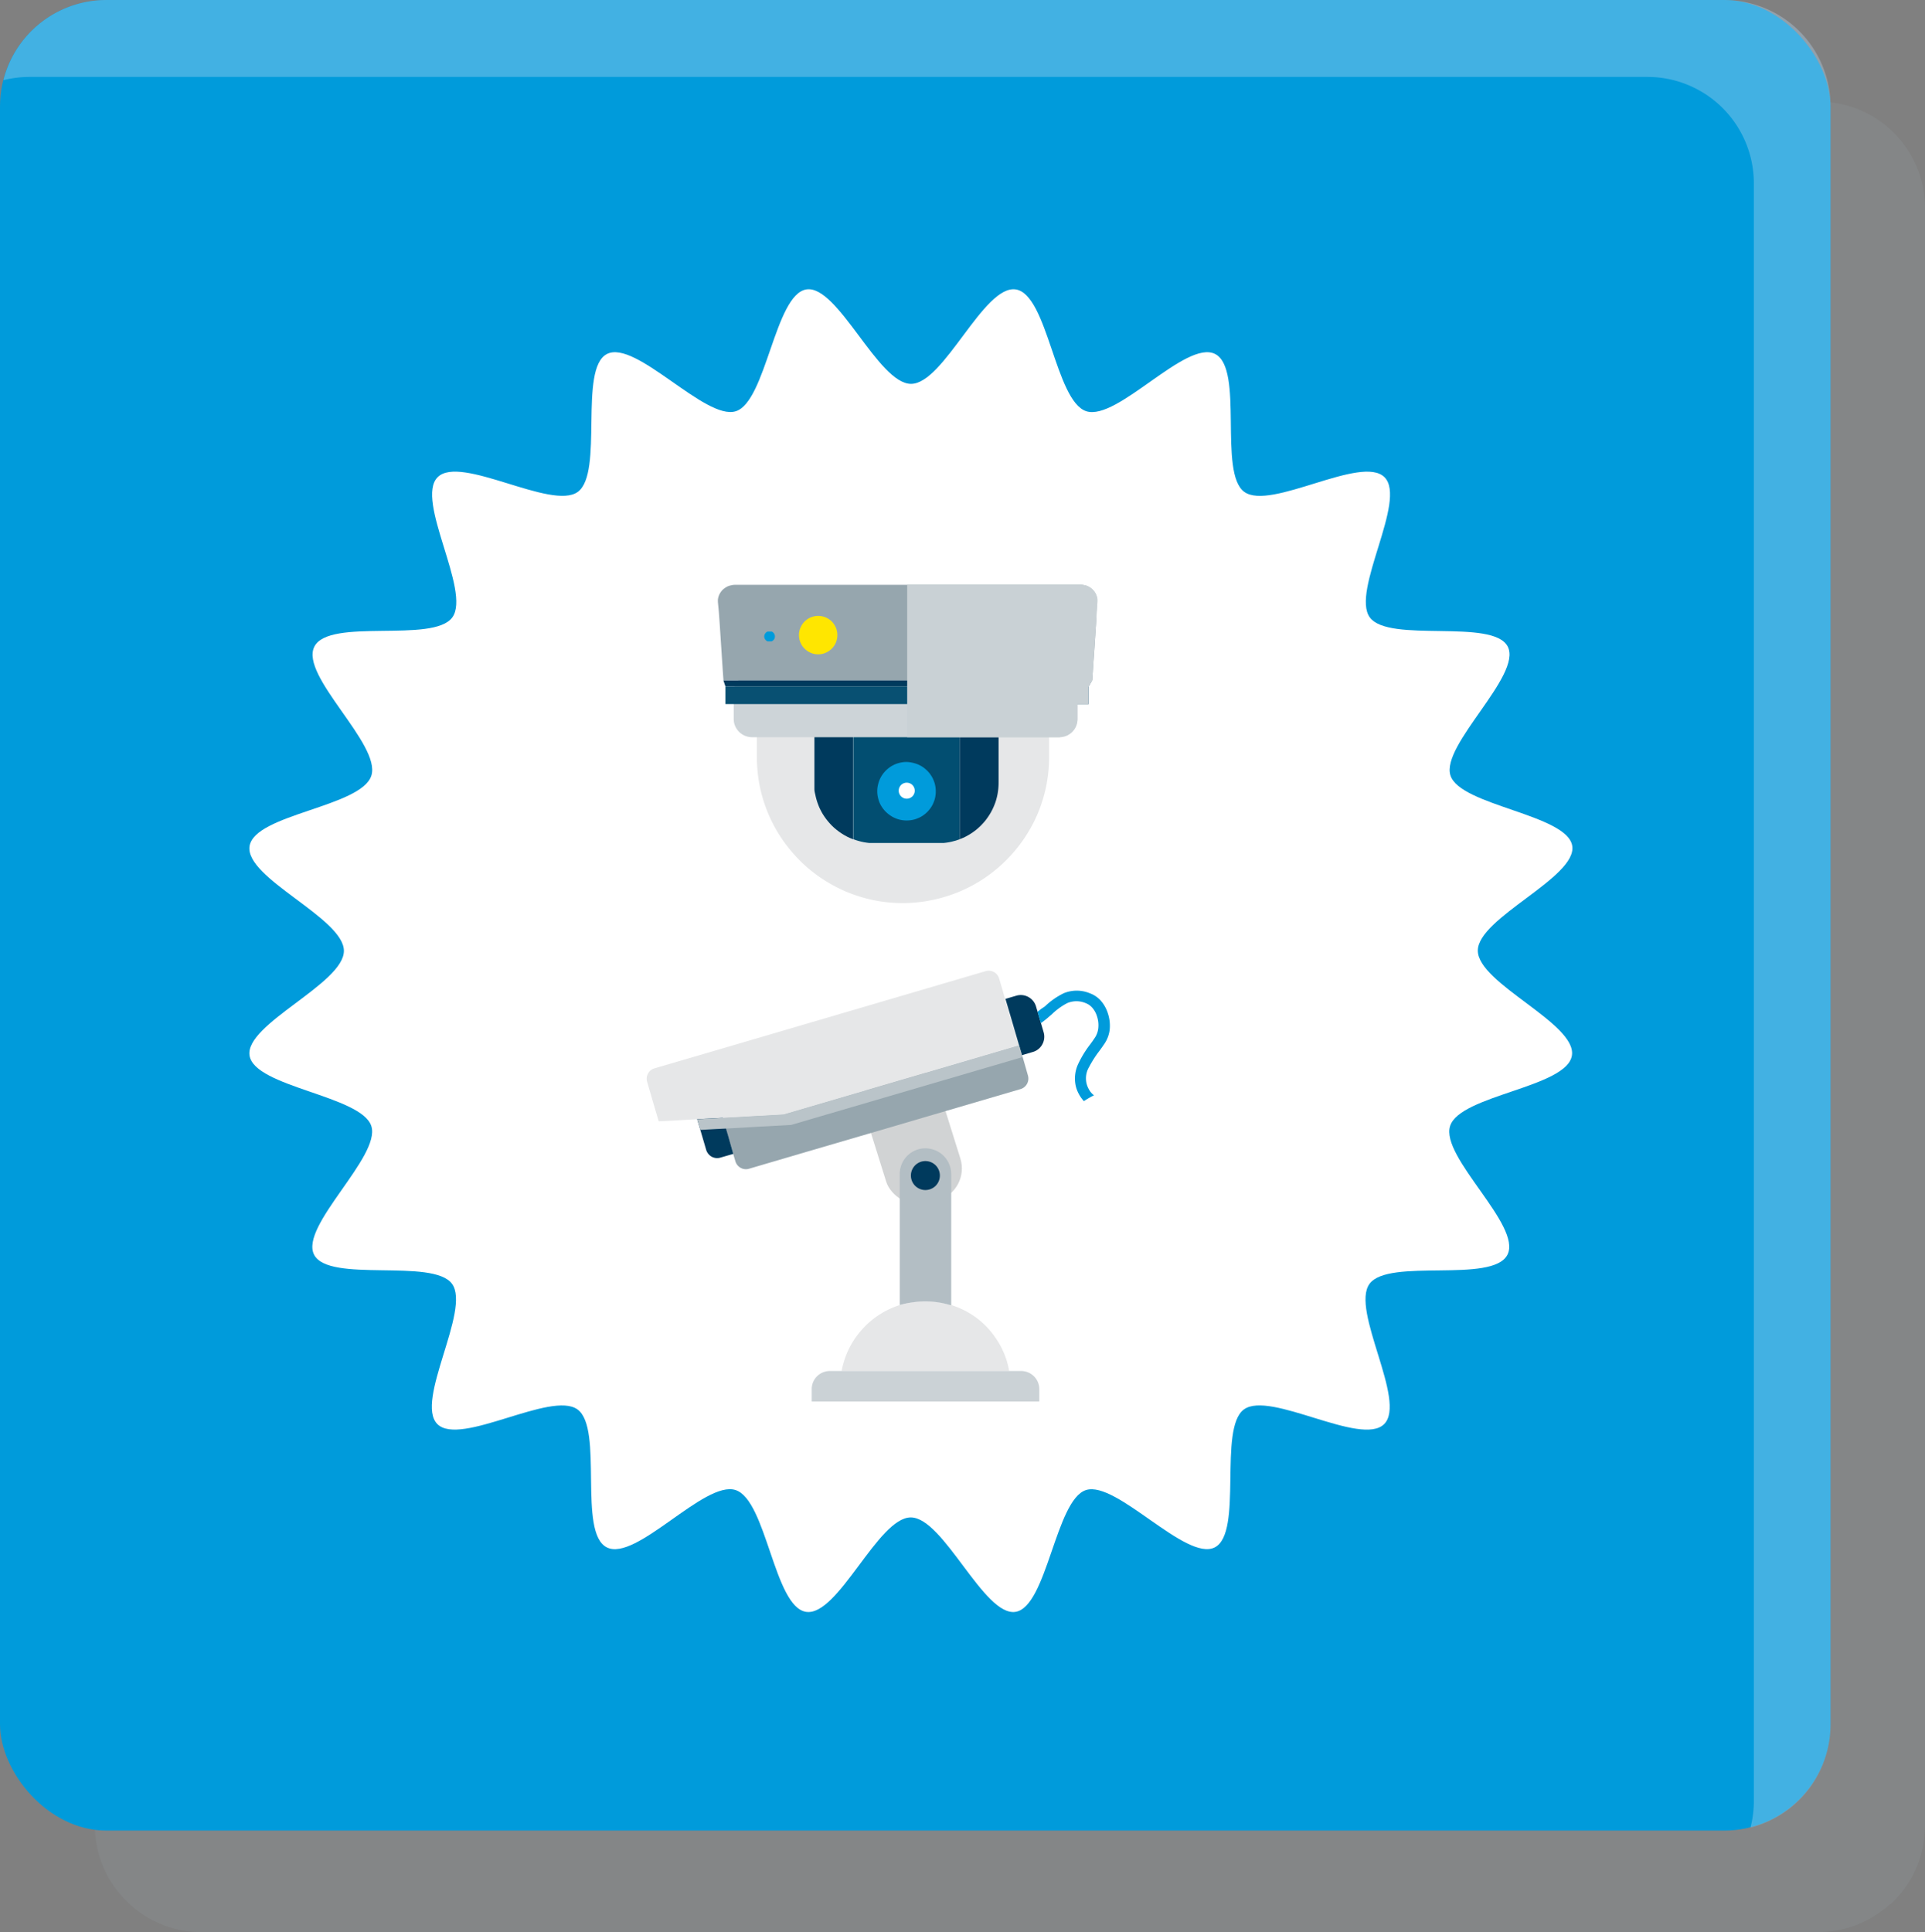 <svg xmlns="http://www.w3.org/2000/svg" viewBox="0 0 300.3 301.41"><rect x="0" y="0" width="300.3" height="301.41" fill="#808080" stroke="none"/><defs><style>.cls-8{fill:#96a6ae}.cls-3{fill:#009bdb}.cls-5{fill:#fff}.cls-7{fill:#e6e7e8}.cls-9{fill:#003a5d}</style></defs><g style="isolation:isolate"><g id="Layer_2" data-name="Layer 2"><g id="Layer_2-2" data-name="Layer 2"><path d="M300.22 30.75a17.4 17.4 0 0 0-.66-3.24c-.17-.52-.35-1-.56-1.52a16.6 16.6 0 0 0-15.3-10.14H31.34c-.53 0-1.06 0-1.58.08l-.51.07c-.35 0-.69.09-1 .15l-.59.13c-.3.07-.6.14-.89.23l-.62.19c-.28.09-.54.19-.81.3l-.62.25c-.25.1-.49.23-.73.35s-.43.2-.63.31l-.16.1a18.21 18.21 0 0 0-1.81 1.19l-.34.26c-.26.21-.52.44-.78.67l-.28.25c-.26.25-.51.51-.76.77l-.19.21c-.26.29-.52.59-.76.9a16.42 16.42 0 0 0-2.95 6.05 16.26 16.26 0 0 0-.53 4.09v252.41a16.48 16.48 0 0 0 2.39 8.55l.19.29c.14.23.29.45.45.68l.14.18a16.54 16.54 0 0 0 13.44 6.89H283.7a16.26 16.26 0 0 0 4.09-.53 16.42 16.42 0 0 0 6-2.95h.05c.31-.24.61-.5.9-.76l.26-.16c.26-.25.52-.5.77-.76l.25-.28c.23-.26.46-.51.67-.78l.26-.34a17.25 17.25 0 0 0 1.16-1.76l.13-.21c.11-.2.21-.42.31-.62s.25-.49.35-.74.17-.41.25-.62.21-.53.3-.81.13-.41.19-.62.16-.59.23-.89.09-.39.13-.59.11-.68.16-1c0-.17 0-.34.06-.51 0-.52.08-1.05.08-1.58V32.45c0-.57-.03-1.14-.08-1.7Z" style="opacity:.16;mix-blend-mode:multiply;fill:#96a6ae"/><rect class="cls-3" width="285.56" height="285.56" rx="16.6"/><path d="M269 0H16.6A16.59 16.59 0 0 0 .53 12.51 16.65 16.65 0 0 1 4.61 12H257a16.6 16.6 0 0 1 16.6 16.6V281a16.59 16.59 0 0 1-.52 4.08A16.58 16.58 0 0 0 285.56 269V16.6A16.6 16.6 0 0 0 269 0Z" style="fill:#b4d6f1;opacity:.37"/><path class="cls-5" d="M230.54 148.29c0-5.13 15.5-11.41 14.73-16.33s-17.49-6.26-19-11 11.22-15.62 8.94-20.09-18.55-.49-21.52-4.56 5.86-18.3 2.29-21.87-17.78 5.27-21.87 2.29 0-19.21-4.55-21.51-15.26 10.5-20.1 8.93-6-18.24-11-19-11.2 14.73-16.34 14.73-11.42-15.51-16.33-14.73-6.26 17.49-11 19-15.62-11.22-20.1-8.93-.48 18.55-4.55 21.51-18.3-5.86-21.87-2.29 5.26 17.78 2.29 21.87-19.21 0-21.52 4.56S59.5 116.11 57.93 121s-18.24 6-19 11 14.72 11.2 14.72 16.33-15.5 11.42-14.72 16.34 17.49 6.25 19 11-11.22 15.59-8.93 20.06 18.56.48 21.52 4.55-5.86 18.31-2.29 21.87 17.78-5.26 21.87-2.28 0 19.2 4.56 21.51 15.25-10.51 20.09-8.94 6 18.24 11 19 11.2-14.73 16.33-14.73 11.42 15.5 16.34 14.73 6.25-17.49 11-19 15.62 11.22 20.09 8.94.48-18.55 4.55-21.52 18.3 5.86 21.87 2.29-5.26-17.78-2.29-21.87 19.21 0 21.52-4.55-10.51-15.25-8.94-20.09 18.24-6 19-11-14.68-11.21-14.68-16.35Z"/><rect x="136.28" y="166.29" width="12.12" height="21.68" rx="5.18" transform="rotate(-17.39 142.349 177.12)" style="fill:#d1d3d4"/><path class="cls-7" d="M157.43 213.87h-26.14a13.35 13.35 0 0 1 9.07-10.29h.08a13.4 13.4 0 0 1 1.92-.44 13.48 13.48 0 0 1 4 0 13.4 13.4 0 0 1 1.92.44h.12a13.26 13.26 0 0 1 4 2.05 13 13 0 0 1 3 3.21c.17.25.33.5.48.76s.3.53.43.8a14.25 14.25 0 0 1 .68 1.67 13.25 13.25 0 0 1 .44 1.8Z"/><path class="cls-8" d="M160.36 167.78a1.71 1.71 0 0 1-1.15 2.11l-5.69 1.67-5.69 1.67-6.27 1.84-6.27 1.84-9.23 2.7-9.22 2.71a1.69 1.69 0 0 1-1.29-.14 1.72 1.72 0 0 1-.82-1l-.17-.57-.17-.58-.82-2.82-.83-2.81 4.75-.27 4.74-.26 18.38-5.39 18.39-5.41.22.77.23.76.46 1.59Z"/><path class="cls-7" d="m159 163.07-18.37 5.39-18.38 5.39-4.74.26-4.75.27-2 .11-2 .1-3 .17-3 .16-.91-3.08-.9-3.09a1.67 1.67 0 0 1 .14-1.28 1.64 1.64 0 0 1 1-.81l3.84-1.13 3.84-1.12 22-6.46 22-6.46a1.71 1.71 0 0 1 1.28.14 1.68 1.68 0 0 1 .81 1l.47 1.59.46 1.59 1.07 3.63Z"/><path class="cls-9" d="m161.13 164.1-.85.25-.85.25-.23-.76-.22-.77-1.06-3.62-1.07-3.63.85-.25.85-.25a2.48 2.48 0 0 1 3.07 1.68l.13.45.14.44.26.89.26.88.2.69.2.68a2.47 2.47 0 0 1-.21 1.89 2.43 2.43 0 0 1-1.47 1.18ZM114.39 180l-1 .29-1 .29a1.8 1.8 0 0 1-1.37-.14 1.84 1.84 0 0 1-.86-1.08l-.7-2.39-.7-2.39 2-.1 2-.11.83 2.81Z"/><path d="M140.44 203.56h-.08v-20.43a4 4 0 0 1 4-4 4.08 4.08 0 0 1 1.57.32 4 4 0 0 1 2.14 2.14 4.06 4.06 0 0 1 .32 1.56v20.45h-.12a13.4 13.4 0 0 0-1.92-.44 13.48 13.48 0 0 0-4 0 13.4 13.4 0 0 0-1.91.4Z" style="fill:#b3bec4"/><path class="cls-3" d="m172.29 162.82-.38.55-.41.57a16.69 16.69 0 0 0-1.6 2.5 3.44 3.44 0 0 0 0 3.55 2.76 2.76 0 0 0 .76.87c-.28.14-.54.28-.8.43s-.52.31-.77.48a5.09 5.09 0 0 1-.79-1.11 5 5 0 0 1-.48-1.24 5.36 5.36 0 0 1 .41-3.52 16.36 16.36 0 0 1 1.85-3l.39-.54.36-.53a3.31 3.31 0 0 0 .51-1.54 4.37 4.37 0 0 0-.22-1.78 3.65 3.65 0 0 0-.71-1.29 2.59 2.59 0 0 0-1.05-.74 3.67 3.67 0 0 0-2.87 0 10.24 10.24 0 0 0-2.42 1.76l-.82.7c-.28.23-.57.46-.87.67l-.26-.88-.26-.89.54-.44.6-.4a11.52 11.52 0 0 1 2.94-2.06 5.32 5.32 0 0 1 4.06 0 4.18 4.18 0 0 1 1.71 1.15 5.42 5.42 0 0 1 1.12 2 6.08 6.08 0 0 1 .28 2.56 5 5 0 0 1-.82 2.17Z"/><path d="M162.14 218.63h-35.51v-1.93a2.82 2.82 0 0 1 .82-2 2.85 2.85 0 0 1 2-.83h29.85a2.83 2.83 0 0 1 2.83 2.83v1.93Z" style="fill:#cbd2d6"/><path style="fill:#bac4c9;mix-blend-mode:multiply" d="m159.51 164.9-18.04 5.29-18.04 5.29-4.74.26-4.75.27h-.01l-.35.02-.35.02-1.63.08-1.64.09-.35.02-.36.02-.24-.83-.24-.84 1.98-.1 1.99-.11 4.75-.27 4.74-.26 18.38-5.39 18.37-5.39.23.77.22.76.04.15.04.15z"/><path class="cls-9" d="M144.36 185.64a2.26 2.26 0 0 1 0-4.52 2.29 2.29 0 0 1 1.6.66 2.27 2.27 0 0 1 0 3.2 2.29 2.29 0 0 1-1.6.66Z"/><path class="cls-7" d="M140.86 140.88a23.12 23.12 0 0 1-4.59-.46 23.39 23.39 0 0 1-4.28-1.33 23.66 23.66 0 0 1-3.87-2.1 22.69 22.69 0 0 1-3.38-2.79 23.06 23.06 0 0 1-2.78-3.37 22.72 22.72 0 0 1-3.43-8.15 23.23 23.23 0 0 1-.46-4.6v-6.15h45.59v6.15a23.23 23.23 0 0 1-.46 4.6 23.89 23.89 0 0 1-1.33 4.28 23.09 23.09 0 0 1-8.26 10 22.72 22.72 0 0 1-8.15 3.43 23.23 23.23 0 0 1-4.6.49Z"/><path class="cls-9" d="M149.71 112.92v18l.46-.19.45-.21.44-.24.42-.26c.14-.09.28-.18.41-.28l.4-.3.37-.32.36-.34c.21-.22.42-.44.61-.67s.37-.48.54-.73a8.81 8.81 0 0 0 .47-.77 9 9 0 0 0 .4-.83 8.89 8.89 0 0 0 .32-.86 9.32 9.32 0 0 0 .23-.91c.06-.3.11-.62.14-.93s.05-.64.05-1v-9.16h-6.07ZM127.05 112.92v10.16c0 .35.08.63.15.93a9.32 9.32 0 0 0 .23.91c.09.29.2.58.31.86s.26.56.4.83.3.52.47.77.35.49.55.73.39.45.6.67l.36.34.38.32.39.3.41.28.42.26.44.24.45.21.47.19v-18H127Z"/><path d="M141.42 112.92h-8.29v18l.39.14.4.12.41.11.42.09.42.07.43.05H147.23l.43-.05.42-.07.42-.09.41-.11a2.64 2.64 0 0 0 .4-.12l.4-.14v-18h-8.29Z" style="fill:#024e71"/><path class="cls-3" d="M141.42 118.86a4.55 4.55 0 0 0-.92.1 4.77 4.77 0 0 0-.86.26 5.19 5.19 0 0 0-.77.42 5.33 5.33 0 0 0-.68.56 4.6 4.6 0 0 0-.56.68 5.19 5.19 0 0 0-.42.77 5 5 0 0 0-.26.86 4 4 0 0 0-.1.92 4.05 4.05 0 0 0 .1.92 5 5 0 0 0 .26.86 4.64 4.64 0 0 0 1 1.45 4.54 4.54 0 0 0 .68.55 3.84 3.84 0 0 0 .77.42 4.1 4.1 0 0 0 .86.27 4.56 4.56 0 0 0 .92.09 4.7 4.7 0 0 0 .92-.09 4.2 4.2 0 0 0 .85-.27 3.66 3.66 0 0 0 .78-.42 4.5 4.5 0 0 0 1.21-1.21 3.84 3.84 0 0 0 .42-.77 4.29 4.29 0 0 0 .27-.86 4.7 4.7 0 0 0 .09-.92 4.63 4.63 0 0 0-.09-.92 4.29 4.29 0 0 0-.27-.86 3.84 3.84 0 0 0-.42-.77 4.05 4.05 0 0 0-.56-.68 5.23 5.23 0 0 0-.67-.56 4.84 4.84 0 0 0-.78-.42 4.92 4.92 0 0 0-.85-.26 4.71 4.71 0 0 0-.92-.12Z"/><path d="M165.23 115h-47.92a2.62 2.62 0 0 1-.57-.06 3.09 3.09 0 0 1-.54-.17 2.77 2.77 0 0 1-.48-.26 2.86 2.86 0 0 1-.43-.35 3.47 3.47 0 0 1-.34-.42 2.62 2.62 0 0 1-.27-.49 3.27 3.27 0 0 1-.17-.53 3.68 3.68 0 0 1-.05-.58V108a3.45 3.45 0 0 1 .05-.57 3.09 3.09 0 0 1 .17-.54 2.27 2.27 0 0 1 .27-.48 2.93 2.93 0 0 1 .34-.43 3.65 3.65 0 0 1 .43-.35 2.77 2.77 0 0 1 .48-.26 3.09 3.09 0 0 1 .54-.17 3.45 3.45 0 0 1 .57 0h47.92a3.66 3.66 0 0 1 .57 0 3.27 3.27 0 0 1 .53.17 2.54 2.54 0 0 1 .49.26 3.54 3.54 0 0 1 .42.35 2.44 2.44 0 0 1 .35.43 3.72 3.72 0 0 1 .27.48 3.08 3.08 0 0 1 .16.54 2.62 2.62 0 0 1 .06.57v4.07a2.78 2.78 0 0 1-.06.58 3.24 3.24 0 0 1-.16.53 4.67 4.67 0 0 1-.27.49 3 3 0 0 1-.77.77 2.54 2.54 0 0 1-.49.26 3.27 3.27 0 0 1-.53.17 2.76 2.76 0 0 1-.57.13Z" style="fill:#cdd4d8"/><path class="cls-9" d="M162.86 106.12H112.85l.08.24.08.24.08.24.08.23H169.81l.07-.12.07-.11.07-.12.07-.12.07-.12.07-.12.07-.12.07-.12h-7.51z"/><path style="fill:#085072" d="M113.17 107.07H169.81V109.83H113.17V107.07z"/><path class="cls-8" d="M114.61 91.23h54a2.35 2.35 0 0 1 .54.06 2.24 2.24 0 0 1 .5.16 2.51 2.51 0 0 1 .45.26 3.09 3.09 0 0 1 .39.33 4 4 0 0 1 .31.41 2.52 2.52 0 0 1 .22.47 2.12 2.12 0 0 1 .13.51 1.94 1.94 0 0 1 0 .54l-.1 1.52L171 97l-.1 1.52-.1 1.52-.1 1.52-.11 1.51-.1 1.52-.1 1.52h-57.53l-.11-1.52-.1-1.52-.1-1.51-.1-1.52-.1-1.52-.1-1.52-.11-1.52L112 94a3.21 3.21 0 0 1 0-.54 2.72 2.72 0 0 1 .13-.51 2.56 2.56 0 0 1 .23-.47 2.94 2.94 0 0 1 .31-.41 3.09 3.09 0 0 1 .39-.33 2.82 2.82 0 0 1 .44-.26 2.16 2.16 0 0 1 .51-.16 2.35 2.35 0 0 1 .6-.09Z"/><path d="M130.63 99.07a2.91 2.91 0 0 0-.06-.6 3.06 3.06 0 0 0-.17-.56 3.15 3.15 0 0 0-.28-.51 2.61 2.61 0 0 0-.81-.81 3.15 3.15 0 0 0-.51-.28 3.31 3.31 0 0 0-.56-.17 3 3 0 0 0-.6-.06 3.08 3.08 0 0 0-.61.06 3.62 3.62 0 0 0-.56.17 3.15 3.15 0 0 0-.51.28 3.83 3.83 0 0 0-.44.36 3.16 3.16 0 0 0-.37.45 3.1 3.1 0 0 0-.27.51 2.45 2.45 0 0 0-.18.56 3 3 0 0 0 0 1.2 2.7 2.7 0 0 0 .18.57 3.1 3.1 0 0 0 .27.51 3.75 3.75 0 0 0 .37.44 3 3 0 0 0 .44.36 3.15 3.15 0 0 0 .51.28 2.81 2.81 0 0 0 .56.18 3.08 3.08 0 0 0 .61.06 3 3 0 0 0 .6-.06 2.62 2.62 0 0 0 .56-.18 3.15 3.15 0 0 0 .51-.28 3.09 3.09 0 0 0 .45-.36 4.94 4.94 0 0 0 .36-.44 3.15 3.15 0 0 0 .28-.51 3.43 3.43 0 0 0 .17-.57 2.91 2.91 0 0 0 .06-.6Z" style="fill:#ffe600"/><path class="cls-3" d="M120.06 98.52h-.33l-.14.07-.12.11a.58.58 0 0 0-.1.12.64.64 0 0 0-.08.14.75.75 0 0 0-.05.16.69.69 0 0 0 0 .33.75.75 0 0 0 .05.16.64.64 0 0 0 .08.14.58.58 0 0 0 .1.12l.12.1.14.08h.65l.14-.08a.4.4 0 0 0 .12-.1.63.63 0 0 0 .11-.12.61.61 0 0 0 .07-.14.75.75 0 0 0 .05-.16.69.69 0 0 0 0-.33.75.75 0 0 0-.05-.16.61.61 0 0 0-.07-.14.63.63 0 0 0-.11-.12.43.43 0 0 0-.12-.11.61.61 0 0 0-.14-.07h-.16Z"/><path d="M168.63 91.24h-27.11V115h23.77a2.6 2.6 0 0 0 .56-.06 2.49 2.49 0 0 0 .53-.16 3.1 3.1 0 0 0 .47-.26 2.72 2.72 0 0 0 .42-.34 4.35 4.35 0 0 0 .34-.41 2.77 2.77 0 0 0 .26-.48 3.13 3.13 0 0 0 .16-.52 2.69 2.69 0 0 0 .06-.57v-2.33h1.72v-2.75l.07-.12.07-.12.07-.12.08-.12.07-.12.07-.12.07-.11.07-.12.1-1.52.1-1.52.1-1.52.1-1.52.11-1.52L171 97l.1-1.51.1-1.52a2.51 2.51 0 0 0 0-.55 2.39 2.39 0 0 0-.13-.51 2.43 2.43 0 0 0-.22-.46 2.15 2.15 0 0 0-.32-.41 2.05 2.05 0 0 0-.38-.34 2.51 2.51 0 0 0-.45-.26 2.91 2.91 0 0 0-.5-.16 2.48 2.48 0 0 0-.57-.04Z" style="fill:#c9d1d5;mix-blend-mode:multiply"/><path class="cls-5" d="M140.88 122.23a1.26 1.26 0 0 1 1-.06 1.25 1.25 0 1 1-1 .06Z"/></g></g></g></svg>